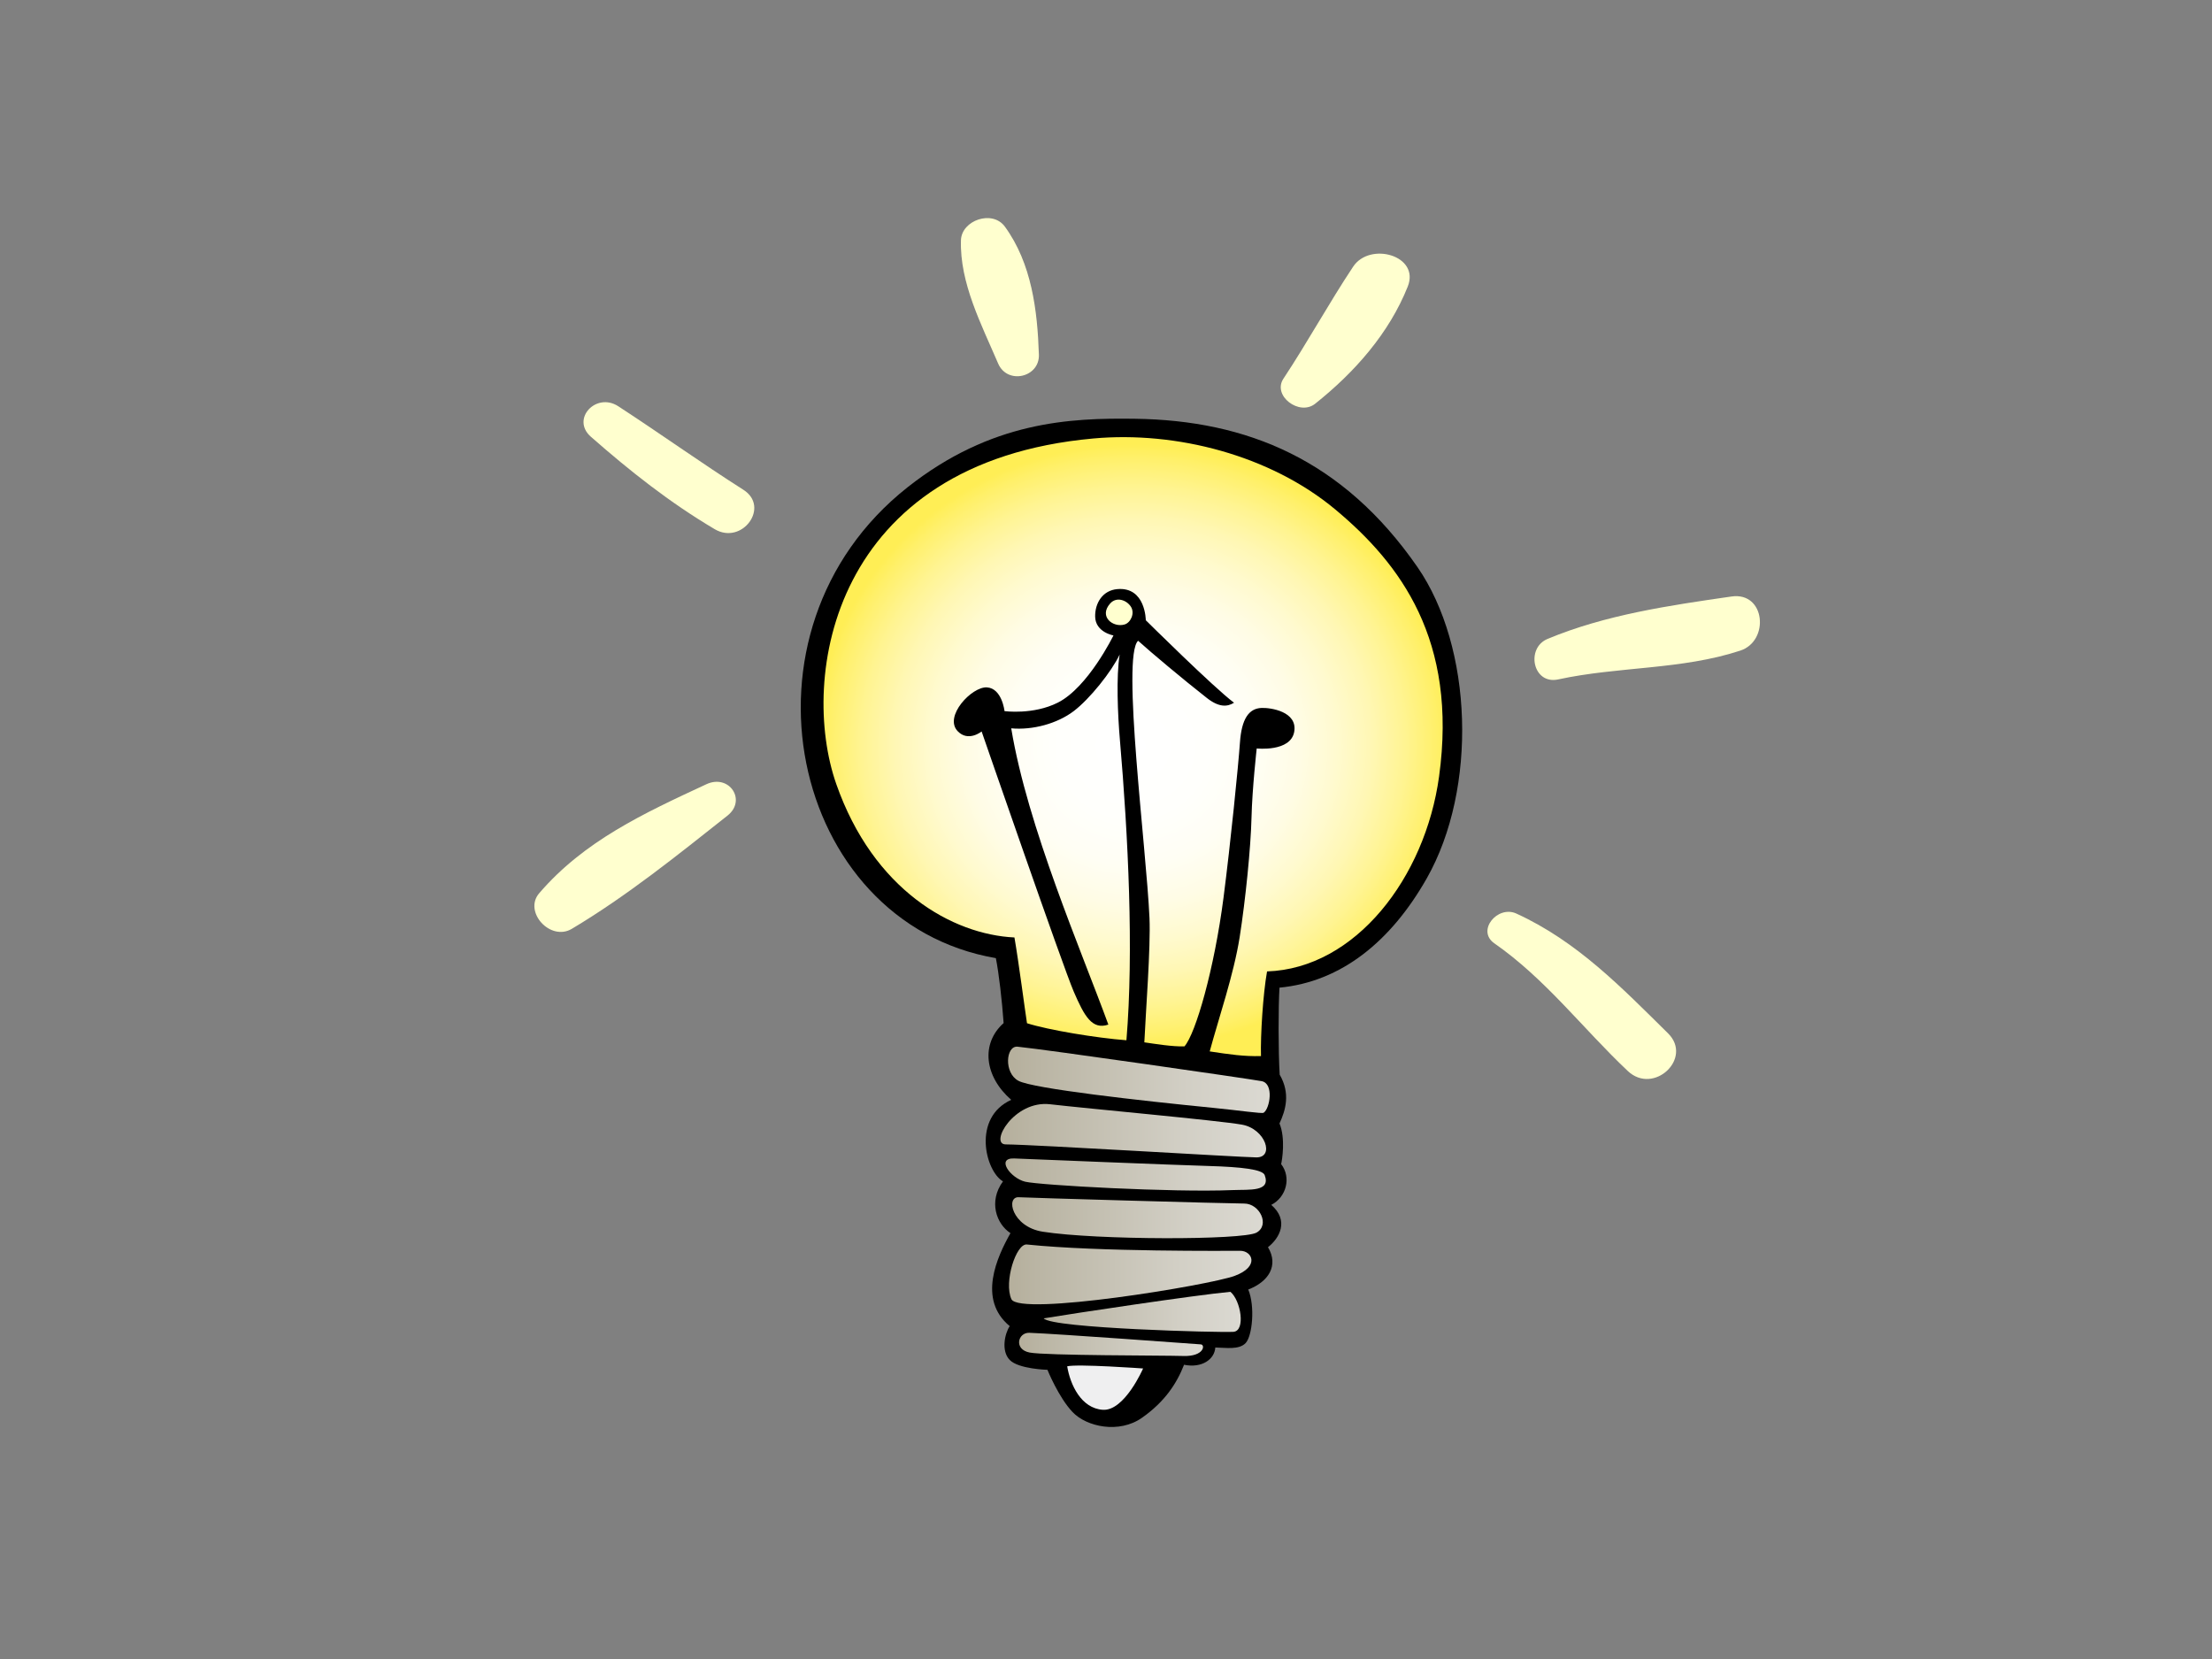 <?xml version="1.0" encoding="utf-8"?>
<!-- Generator: Adobe Illustrator 17.0.0, SVG Export Plug-In . SVG Version: 6.00 Build 0)  -->
<!DOCTYPE svg PUBLIC "-//W3C//DTD SVG 1.1//EN" "http://www.w3.org/Graphics/SVG/1.1/DTD/svg11.dtd">
<svg version="1.1" id="Layer_1" xmlns="http://www.w3.org/2000/svg" xmlns:xlink="http://www.w3.org/1999/xlink" x="0px" y="0px"
	 width="800px" height="600px" viewBox="0 0 800 600" enable-background="new 0 0 800 600" xml:space="preserve">
<rect x="0" y="0" width="800" height="600" fill="#808080" stroke="none"/>
<g>
	<g>
		<path fill-rule="evenodd" clip-rule="evenodd" d="M362.975,370.004c-0.566-8.004-1.73-18.129-2.811-23.483
			c-74.536-12.817-97.659-118.399-31.935-170.29c30.33-23.941,58.837-25.089,82.144-24.78c40.727,0.525,75.422,14.897,102.25,53.606
			c20.034,28.924,21.857,80.08,3.367,112.639c-12.89,22.68-30.834,37.371-53.246,39.502c-0.423,6.985-0.443,22.917,0.072,31.462
			c3.934,6.784,2.162,12.842-0.072,17.651c2.234,5.338,0.957,13.276,0.597,14.701c3.758,4.844,1.884,11.974-3.573,14.747
			c6.517,5.632,3.048,12.01-1.184,15.299c3.953,6.646,0.216,12.508-7.134,15.309c2.522,6.114,1.462,16.817-0.948,19.365
			c-2.409,2.543-7.227,1.663-10.974,1.611c-0.257,4.241-4.807,7.551-11.303,6.239c-2.605,6.671-6.878,13.301-15.175,19.149
			c-8.298,5.868-20.054,3.315-25.141-2.034c-5.085-5.348-9.09-15.288-9.09-15.288s-10.428-0.257-13.64-3.566
			c-3.233-3.31-1.73-9.708,0-12.231c-11.777-9.683-4.499-25.166,0.268-33.634c-5.096-3.31-8.03-11.464-2.708-18.722
			c-6.403-3.701-11.211-23.056,2.986-29.48C355.974,389.272,354.688,377.396,362.975,370.004z"/>
		
			<radialGradient id="SVGID_1_" cx="1528.886" cy="285.218" r="114.778" gradientTransform="matrix(-1 0 0 0.952 1938.688 -1.618)" gradientUnits="userSpaceOnUse">
			<stop  offset="0" style="stop-color:#FFFFFF"/>
			<stop  offset="0.236" style="stop-color:#FFFFFC"/>
			<stop  offset="0.392" style="stop-color:#FFFEF4"/>
			<stop  offset="0.523" style="stop-color:#FFFCE5"/>
			<stop  offset="0.642" style="stop-color:#FFFACF"/>
			<stop  offset="0.752" style="stop-color:#FFF7B4"/>
			<stop  offset="0.856" style="stop-color:#FFF492"/>
			<stop  offset="0.953" style="stop-color:#FFF06B"/>
			<stop  offset="1" style="stop-color:#FFEE55"/>
		</radialGradient>
		<path fill-rule="evenodd" clip-rule="evenodd" fill="url(#SVGID_1_)" d="M407.388,376.222c2.677-32.296,0.659-73.527-2.378-108.85
			c-0.752-8.735-1.369-22.737-0.062-30.653c-2.964,6.223-10.84,16.07-16.605,20.451c-5.992,4.555-14.888,6.944-22.619,6.239
			c5.858,35.554,25.491,80.739,35.128,107.146c-5.889,2.002-8.68-3.053-12.508-11.906c-3.841-8.849-33.326-94.107-33.326-94.107
			s-4.807,3.928-8.658-0.098c-5.116-5.316,5.117-16.183,10.574-15.844c5.476,0.345,6.362,8.581,6.362,8.581
			s10.336,1.436,19.262-3.058c10.985-5.523,20.138-24.311,20.138-24.311s-6.528-1.132-6.619-6.821
			c-0.073-4.9,2.697-9.482,8.039-9.935c10.244-0.87,10.275,11.258,10.275,11.258s24.697,24.482,31.914,29.835
			c-2.368,1.472-5.364,1.796-9.842-1.73c-8.658-6.784-20.095-16.385-24.852-20.683c-6.053,5.637,2.986,74.84,4.118,100.268
			c0.464,10.583-1.359,34.01-1.863,44.97c3.911,0.566,10.099,1.59,14.505,1.466c4.057-4.555,10.81-28.069,14.135-53.807
			c2.564-19.859,5.344-47.62,5.94-56.107c0.598-8.499,3.182-12.283,7.763-12.488c3.314-0.144,13.157,1.287,11.86,8.637
			c-1.318,7.362-13.56,6.012-13.56,6.012s-1.627,14.403-1.884,25.038c-0.247,10.635-2.151,29.635-4.282,43.209
			c-2.152,13.594-7.608,29.366-10.831,41.319c7.207,1.102,12.447,1.859,18.542,1.693c-0.206-7.479,0.721-22.35,2.193-30.618
			c31.946-1.07,57.178-33.839,62.213-70.469c6.805-49.427-14.012-76.997-37.546-96.62c-23.535-19.611-57.529-28.378-87.519-25.655
			c-94.633,8.571-106.4,86.515-92.954,124.946c13.466,38.431,42.045,54.45,64.447,55.516c1.555,8.951,3.83,26.561,4.541,31.019
			C379.149,372.521,396.403,375.383,407.388,376.222z"/>
		<path fill-rule="evenodd" clip-rule="evenodd" fill="#FFFFCF" d="M408.993,219.398c-1.543-2.378-5.198-3.716-7.494-1.132
			c-4.221,4.751,1.061,8.823,5.23,7.582C408.932,225.189,410.538,221.776,408.993,219.398z"/>
		
			<linearGradient id="SVGID_2_" gradientUnits="userSpaceOnUse" x1="1479.48" y1="390.528" x2="1574.115" y2="390.528" gradientTransform="matrix(-1 0 0 1 1938.688 0)">
			<stop  offset="0" style="stop-color:#DBD9D2"/>
			<stop  offset="0.312" style="stop-color:#D2CFC5"/>
			<stop  offset="0.884" style="stop-color:#BAB5A4"/>
			<stop  offset="1" style="stop-color:#B5AF9C"/>
		</linearGradient>
		<path fill-rule="evenodd" clip-rule="evenodd" fill="url(#SVGID_2_)" d="M438.459,400.637c9.986,0.984,17.924,2.209,18.551,1.802
			c2.255-1.462,3.819-10.567-0.72-11.428c-4.54-0.854-77.964-11.433-88.27-12.462c-4.262-0.423-5.034,9.517,0.33,12.349
			C373.692,393.729,412.288,398.053,438.459,400.637z"/>
		
			<linearGradient id="SVGID_3_" gradientUnits="userSpaceOnUse" x1="1480.768" y1="408.927" x2="1576.873" y2="408.927" gradientTransform="matrix(-1 0 0 1 1938.688 0)">
			<stop  offset="0" style="stop-color:#DBD9D2"/>
			<stop  offset="0.312" style="stop-color:#D2CFC5"/>
			<stop  offset="0.884" style="stop-color:#BAB5A4"/>
			<stop  offset="1" style="stop-color:#B5AF9C"/>
		</linearGradient>
		<path fill-rule="evenodd" clip-rule="evenodd" fill="url(#SVGID_3_)" d="M363.706,413.886c10.831,0.087,83.864,4.587,90.628,4.7
			c6.744,0.119,3.387-10.316-5.168-11.844c-8.566-1.529-56.273-5.842-69.379-7.371C366.671,397.837,357.734,413.835,363.706,413.886
			z"/>
		
			<linearGradient id="SVGID_4_" gradientUnits="userSpaceOnUse" x1="1480.884" y1="424.778" x2="1575.031" y2="424.778" gradientTransform="matrix(-1 0 0 1 1938.688 0)">
			<stop  offset="0" style="stop-color:#DBD9D2"/>
			<stop  offset="0.312" style="stop-color:#D2CFC5"/>
			<stop  offset="0.884" style="stop-color:#BAB5A4"/>
			<stop  offset="1" style="stop-color:#B5AF9C"/>
		</linearGradient>
		<path fill-rule="evenodd" clip-rule="evenodd" fill="url(#SVGID_4_)" d="M437.161,421.696c-11.891-0.335-65.94-2.548-70.377-2.728
			c-6.702-0.248-1.338,7.144,4.005,8.416c5.344,1.266,53.35,3.933,74.927,3.027c6.28-0.252,13.961,0.689,11.675-5.43
			C456.619,422.936,449.042,422.041,437.161,421.696z"/>
		
			<linearGradient id="SVGID_5_" gradientUnits="userSpaceOnUse" x1="1481.972" y1="440.398" x2="1572.609" y2="440.398" gradientTransform="matrix(-1 0 0 1 1938.688 0)">
			<stop  offset="0" style="stop-color:#DBD9D2"/>
			<stop  offset="0.312" style="stop-color:#D2CFC5"/>
			<stop  offset="0.884" style="stop-color:#BAB5A4"/>
			<stop  offset="1" style="stop-color:#B5AF9C"/>
		</linearGradient>
		<path fill-rule="evenodd" clip-rule="evenodd" fill="url(#SVGID_5_)" d="M368.576,432.999c-4.983-0.432-2.698,10.702,8.566,12.467
			c19.477,3.064,72.26,3.064,77.254,0.346c4.993-2.724,1.184-10.533-4.407-10.533C444.409,435.279,370.511,433.169,368.576,432.999z
			"/>
		
			<linearGradient id="SVGID_6_" gradientUnits="userSpaceOnUse" x1="1486.087" y1="460.897" x2="1573.772" y2="460.897" gradientTransform="matrix(-1 0 0 1 1938.688 0)">
			<stop  offset="0" style="stop-color:#DBD9D2"/>
			<stop  offset="0.312" style="stop-color:#D2CFC5"/>
			<stop  offset="0.884" style="stop-color:#BAB5A4"/>
			<stop  offset="1" style="stop-color:#B5AF9C"/>
		</linearGradient>
		<path fill-rule="evenodd" clip-rule="evenodd" fill="url(#SVGID_6_)" d="M448.568,452.37c-4.282,0-51.423,0.407-77.192-2.28
			c-3.892-0.407-8.37,13.59-5.601,19.746c2.852,6.305,71.613-5.014,80.766-8.406C455.703,458.032,452.851,452.37,448.568,452.37z"/>
		
			<linearGradient id="SVGID_7_" gradientUnits="userSpaceOnUse" x1="1489.954" y1="474.459" x2="1561.217" y2="474.459" gradientTransform="matrix(-1 0 0 1 1938.688 0)">
			<stop  offset="0" style="stop-color:#DBD9D2"/>
			<stop  offset="0.312" style="stop-color:#D2CFC5"/>
			<stop  offset="0.884" style="stop-color:#BAB5A4"/>
			<stop  offset="1" style="stop-color:#B5AF9C"/>
		</linearGradient>
		<path fill-rule="evenodd" clip-rule="evenodd" fill="url(#SVGID_7_)" d="M377.47,476.805c2.934,3.629,64.108,5.2,68.606,4.87
			c4.51-0.319,2.687-11.351-1.081-14.474C432.147,468.394,388.177,475.023,377.47,476.805z"/>
		
			<linearGradient id="SVGID_8_" gradientUnits="userSpaceOnUse" x1="1503.597" y1="486.22" x2="1570.121" y2="486.22" gradientTransform="matrix(-1 0 0 1 1938.688 0)">
			<stop  offset="0" style="stop-color:#DBD9D2"/>
			<stop  offset="0.312" style="stop-color:#D2CFC5"/>
			<stop  offset="0.884" style="stop-color:#BAB5A4"/>
			<stop  offset="1" style="stop-color:#B5AF9C"/>
		</linearGradient>
		<path fill-rule="evenodd" clip-rule="evenodd" fill="url(#SVGID_8_)" d="M434.299,486.215c1.668,0.113,1.194,4.421-6.3,4.195
			c-7.474-0.232-49.798-0.118-55.614-1.245c-5.827-1.128-4.262-7.279-0.123-7.14C382.515,482.401,432.642,486.096,434.299,486.215z"
			/>
		<path fill-rule="evenodd" clip-rule="evenodd" fill="#EFEFF0" d="M385.964,494.147c1.102,6.651,5.034,15.19,12.878,15.726
			c7.856,0.53,14.579-14.949,14.579-14.949S389.516,493.22,385.964,494.147z"/>
	</g>
	<path fill-rule="evenodd" clip-rule="evenodd" fill="#FFFFCF" d="M255.484,283.624c-22.7,10.537-44.238,20.513-60.473,39.424
		c-5.786,6.728,4.046,17.513,11.808,12.869c20.034-11.957,38.103-26.561,56.293-40.944
		C270.144,289.414,263.741,279.799,255.484,283.624z"/>
	<path fill-rule="evenodd" clip-rule="evenodd" fill="#FFFFCF" d="M268.837,177.126c-15.299-9.734-30.03-20.301-45.236-30.2
		c-7.999-5.21-17.234,4.612-9.873,11.062c14.156,12.411,28.362,23.684,44.742,33.387
		C268.383,197.253,278.638,183.355,268.837,177.126z"/>
	<path fill-rule="evenodd" clip-rule="evenodd" fill="#FFFFCF" d="M363.438,81.979c-4.529-6.228-15.658-2.306-15.895,4.875
		c-0.484,15.474,7.403,30.479,13.436,44.593c3.336,7.799,15.02,5.065,14.753-3.155C375.206,112.314,373.146,95.306,363.438,81.979z"
		/>
	<path fill-rule="evenodd" clip-rule="evenodd" fill="#FFFFCF" d="M489.398,96.424c-8.812,13.255-16.431,27.23-25.234,40.537
		c-4.087,6.182,5.787,13.584,11.459,9.069c14.403-11.448,26.788-25.568,33.5-42.369C513.654,92.392,495.452,87.333,489.398,96.424z"
		/>
	<path fill-rule="evenodd" clip-rule="evenodd" fill="#FFFFCF" d="M626.22,215.732c-22.495,3.248-45.535,6.589-66.537,15.345
		c-7.948,3.31-5.333,16.631,3.871,14.64c21.795-4.726,44.598-3.428,65.847-10.414C640.056,231.804,638.492,213.957,626.22,215.732z"
		/>
	<path fill-rule="evenodd" clip-rule="evenodd" fill="#FFFFCF" d="M603.251,373.7c-16.729-16.483-32.79-33.221-54.842-43.301
		c-6.805-3.109-14.537,6.192-7.957,10.769c18.572,12.92,32.048,30.89,48.263,46.179C598.093,396.184,612.404,382.713,603.251,373.7z
		"/>
</g>
</svg>
